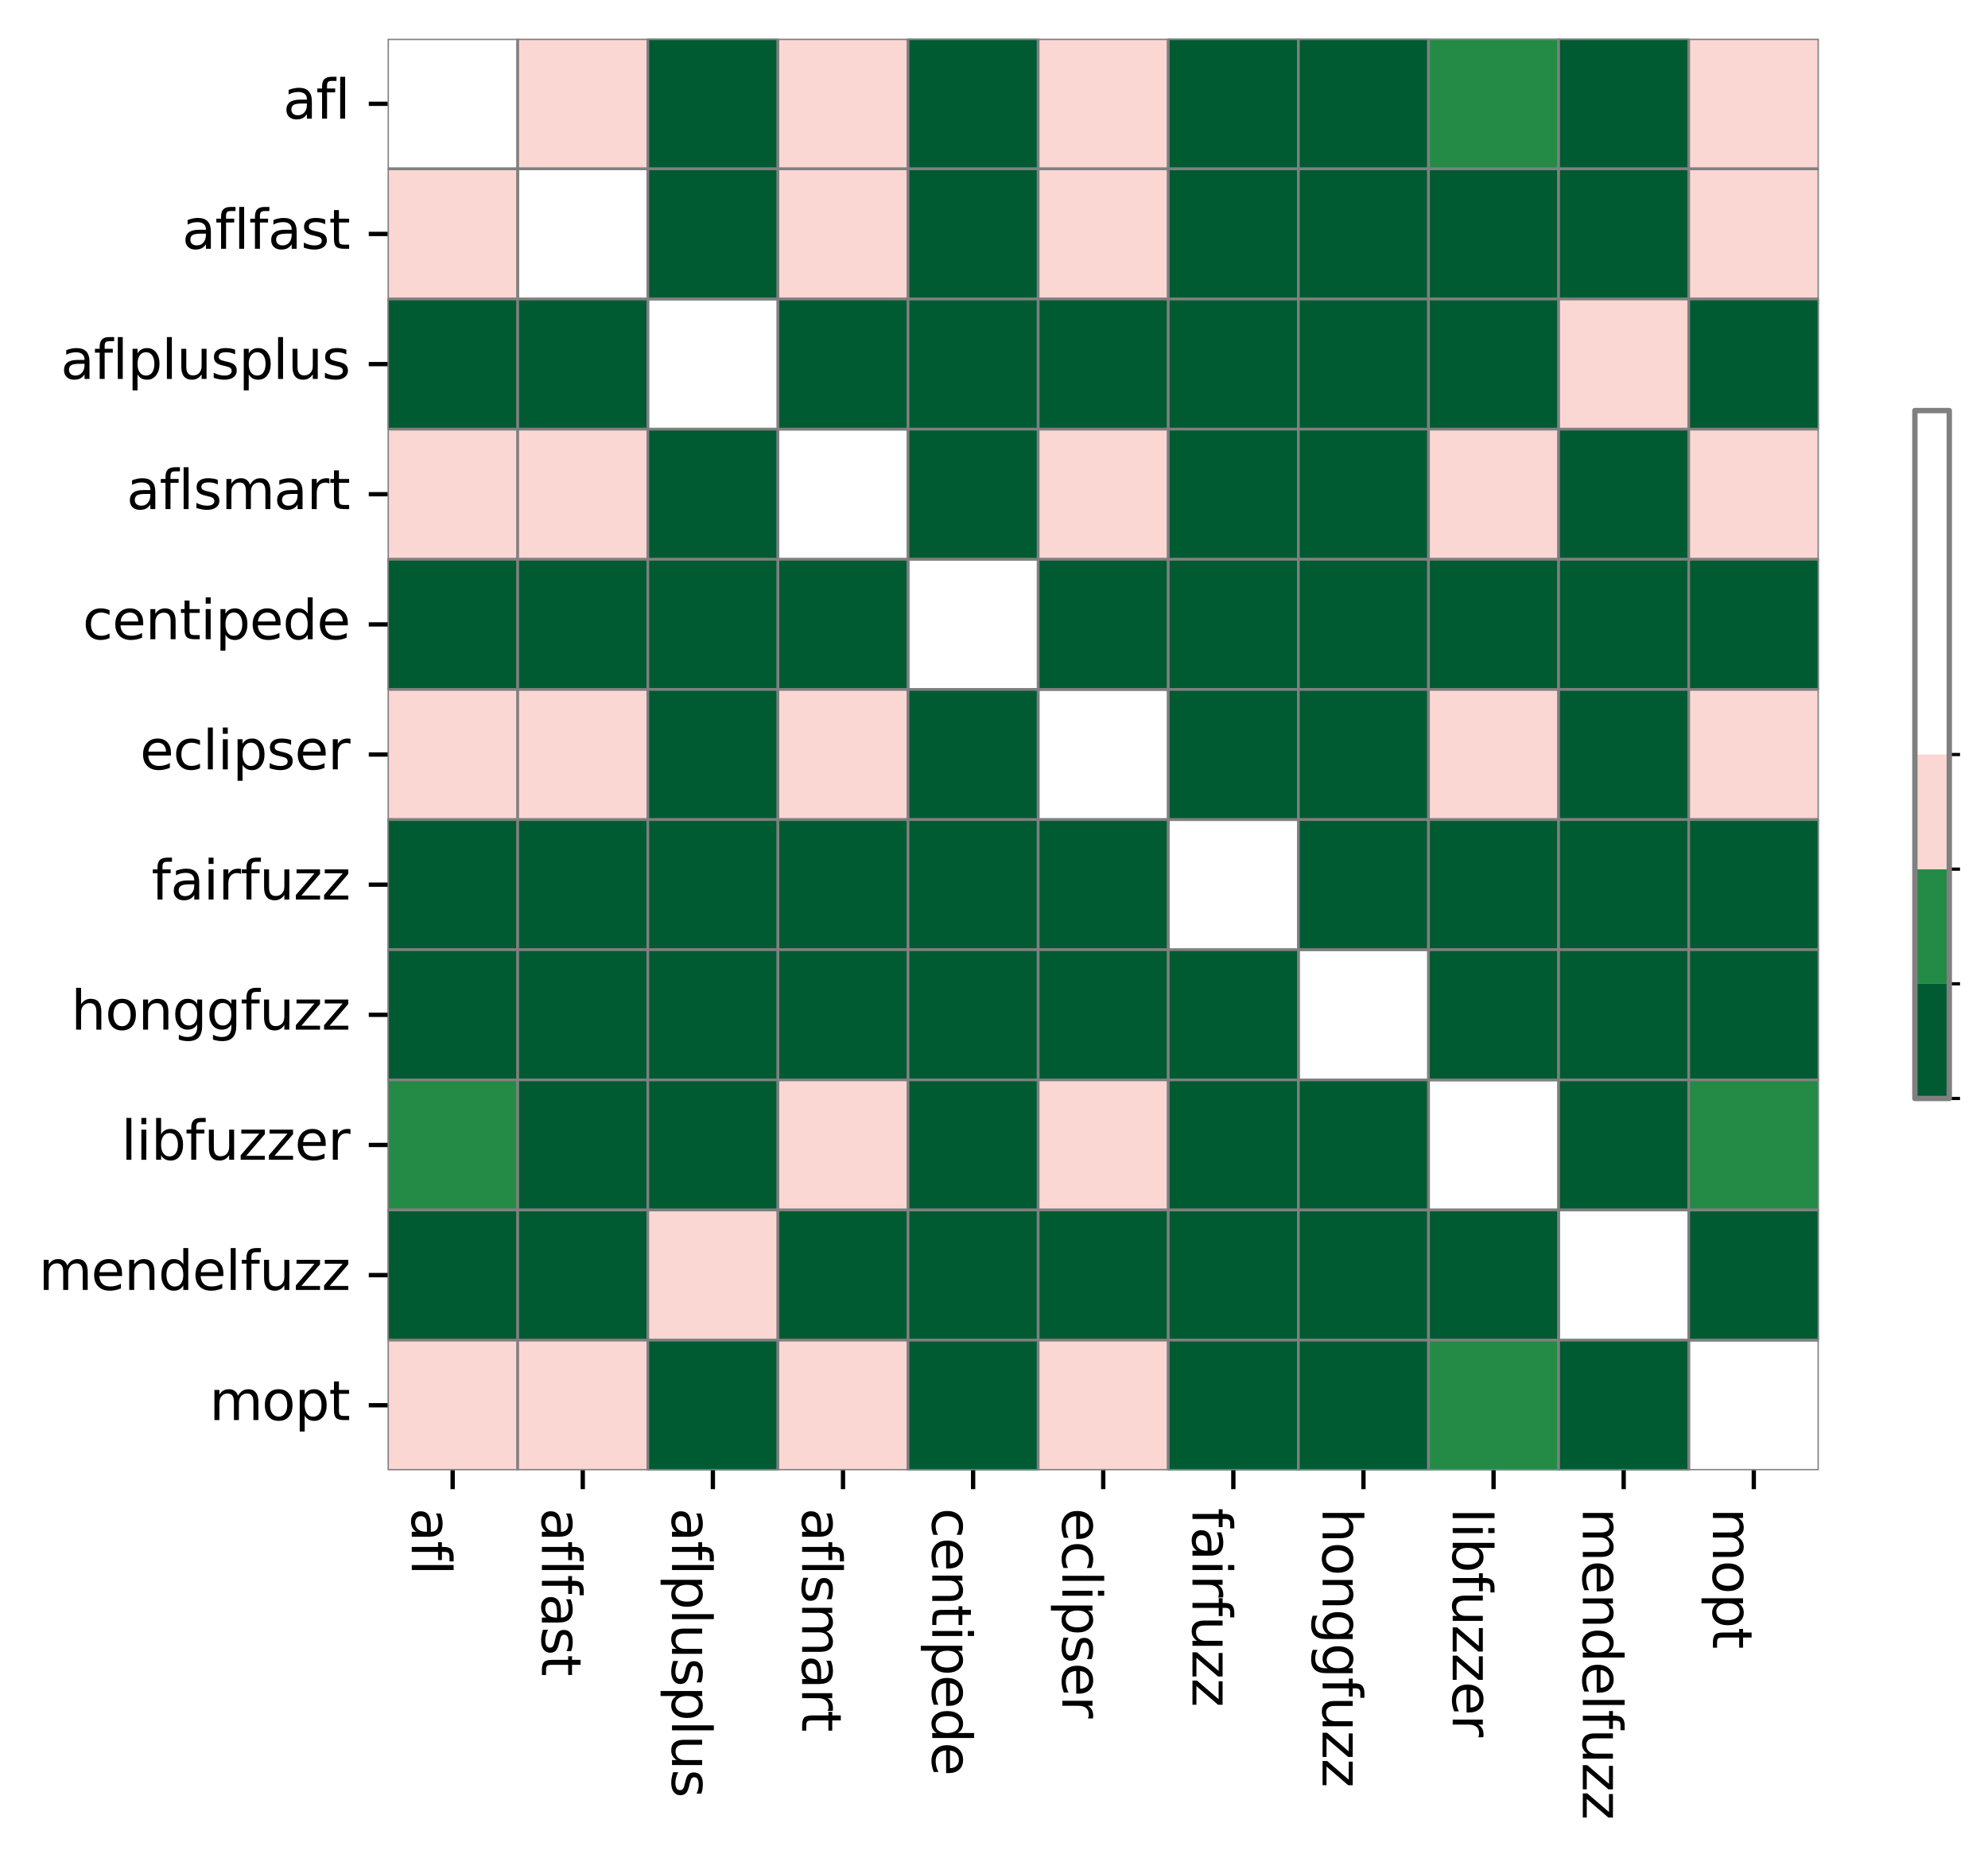 <?xml version="1.0" encoding="utf-8" standalone="no"?>
<!DOCTYPE svg PUBLIC "-//W3C//DTD SVG 1.1//EN"
  "http://www.w3.org/Graphics/SVG/1.1/DTD/svg11.dtd">
<svg xmlns:xlink="http://www.w3.org/1999/xlink" width="369.627pt" height="345.378pt" viewBox="0 0 369.627 345.378" xmlns="http://www.w3.org/2000/svg" version="1.1">
 <defs>
  <style type="text/css">*{stroke-linejoin: round; stroke-linecap: butt}</style>
 </defs>
 <g id="figure_1">
  <g id="patch_1">
   <path d="M 0 345.378 
L 369.627 345.378 
L 369.627 0 
L 0 0 
z
" style="fill: #ffffff"/>
  </g>
  <g id="axes_1">
   <g id="patch_2">
    <path d="M 72.066 273.312 
L 338.178 273.312 
L 338.178 7.2 
L 72.066 7.2 
z
" style="fill: #ffffff"/>
   </g>
   <g id="QuadMesh_1">
    <path d="M 72.066 7.2 
L 96.258 7.2 
L 96.258 31.392 
L 72.066 31.392 
L 72.066 7.2 
" clip-path="url(#pdebd6623f2)" style="fill: none; stroke: #808080; stroke-width: 0.5"/>
    <path d="M 96.258 7.2 
L 120.45 7.2 
L 120.45 31.392 
L 96.258 31.392 
L 96.258 7.2 
" clip-path="url(#pdebd6623f2)" style="fill: #fbd7d4; stroke: #808080; stroke-width: 0.5"/>
    <path d="M 120.45 7.2 
L 144.642 7.2 
L 144.642 31.392 
L 120.45 31.392 
L 120.45 7.2 
" clip-path="url(#pdebd6623f2)" style="fill: #005a32; stroke: #808080; stroke-width: 0.5"/>
    <path d="M 144.642 7.2 
L 168.834 7.2 
L 168.834 31.392 
L 144.642 31.392 
L 144.642 7.2 
" clip-path="url(#pdebd6623f2)" style="fill: #fbd7d4; stroke: #808080; stroke-width: 0.5"/>
    <path d="M 168.834 7.2 
L 193.026 7.2 
L 193.026 31.392 
L 168.834 31.392 
L 168.834 7.2 
" clip-path="url(#pdebd6623f2)" style="fill: #005a32; stroke: #808080; stroke-width: 0.5"/>
    <path d="M 193.026 7.2 
L 217.218 7.2 
L 217.218 31.392 
L 193.026 31.392 
L 193.026 7.2 
" clip-path="url(#pdebd6623f2)" style="fill: #fbd7d4; stroke: #808080; stroke-width: 0.5"/>
    <path d="M 217.218 7.2 
L 241.41 7.2 
L 241.41 31.392 
L 217.218 31.392 
L 217.218 7.2 
" clip-path="url(#pdebd6623f2)" style="fill: #005a32; stroke: #808080; stroke-width: 0.5"/>
    <path d="M 241.41 7.2 
L 265.602 7.2 
L 265.602 31.392 
L 241.41 31.392 
L 241.41 7.2 
" clip-path="url(#pdebd6623f2)" style="fill: #005a32; stroke: #808080; stroke-width: 0.5"/>
    <path d="M 265.602 7.2 
L 289.794 7.2 
L 289.794 31.392 
L 265.602 31.392 
L 265.602 7.2 
" clip-path="url(#pdebd6623f2)" style="fill: #238b45; stroke: #808080; stroke-width: 0.5"/>
    <path d="M 289.794 7.2 
L 313.986 7.2 
L 313.986 31.392 
L 289.794 31.392 
L 289.794 7.2 
" clip-path="url(#pdebd6623f2)" style="fill: #005a32; stroke: #808080; stroke-width: 0.5"/>
    <path d="M 313.986 7.2 
L 338.178 7.2 
L 338.178 31.392 
L 313.986 31.392 
L 313.986 7.2 
" clip-path="url(#pdebd6623f2)" style="fill: #fbd7d4; stroke: #808080; stroke-width: 0.5"/>
    <path d="M 72.066 31.392 
L 96.258 31.392 
L 96.258 55.584 
L 72.066 55.584 
L 72.066 31.392 
" clip-path="url(#pdebd6623f2)" style="fill: #fbd7d4; stroke: #808080; stroke-width: 0.5"/>
    <path d="M 96.258 31.392 
L 120.45 31.392 
L 120.45 55.584 
L 96.258 55.584 
L 96.258 31.392 
" clip-path="url(#pdebd6623f2)" style="fill: none; stroke: #808080; stroke-width: 0.5"/>
    <path d="M 120.45 31.392 
L 144.642 31.392 
L 144.642 55.584 
L 120.45 55.584 
L 120.45 31.392 
" clip-path="url(#pdebd6623f2)" style="fill: #005a32; stroke: #808080; stroke-width: 0.5"/>
    <path d="M 144.642 31.392 
L 168.834 31.392 
L 168.834 55.584 
L 144.642 55.584 
L 144.642 31.392 
" clip-path="url(#pdebd6623f2)" style="fill: #fbd7d4; stroke: #808080; stroke-width: 0.5"/>
    <path d="M 168.834 31.392 
L 193.026 31.392 
L 193.026 55.584 
L 168.834 55.584 
L 168.834 31.392 
" clip-path="url(#pdebd6623f2)" style="fill: #005a32; stroke: #808080; stroke-width: 0.5"/>
    <path d="M 193.026 31.392 
L 217.218 31.392 
L 217.218 55.584 
L 193.026 55.584 
L 193.026 31.392 
" clip-path="url(#pdebd6623f2)" style="fill: #fbd7d4; stroke: #808080; stroke-width: 0.5"/>
    <path d="M 217.218 31.392 
L 241.41 31.392 
L 241.41 55.584 
L 217.218 55.584 
L 217.218 31.392 
" clip-path="url(#pdebd6623f2)" style="fill: #005a32; stroke: #808080; stroke-width: 0.5"/>
    <path d="M 241.41 31.392 
L 265.602 31.392 
L 265.602 55.584 
L 241.41 55.584 
L 241.41 31.392 
" clip-path="url(#pdebd6623f2)" style="fill: #005a32; stroke: #808080; stroke-width: 0.5"/>
    <path d="M 265.602 31.392 
L 289.794 31.392 
L 289.794 55.584 
L 265.602 55.584 
L 265.602 31.392 
" clip-path="url(#pdebd6623f2)" style="fill: #005a32; stroke: #808080; stroke-width: 0.5"/>
    <path d="M 289.794 31.392 
L 313.986 31.392 
L 313.986 55.584 
L 289.794 55.584 
L 289.794 31.392 
" clip-path="url(#pdebd6623f2)" style="fill: #005a32; stroke: #808080; stroke-width: 0.5"/>
    <path d="M 313.986 31.392 
L 338.178 31.392 
L 338.178 55.584 
L 313.986 55.584 
L 313.986 31.392 
" clip-path="url(#pdebd6623f2)" style="fill: #fbd7d4; stroke: #808080; stroke-width: 0.5"/>
    <path d="M 72.066 55.584 
L 96.258 55.584 
L 96.258 79.776 
L 72.066 79.776 
L 72.066 55.584 
" clip-path="url(#pdebd6623f2)" style="fill: #005a32; stroke: #808080; stroke-width: 0.5"/>
    <path d="M 96.258 55.584 
L 120.45 55.584 
L 120.45 79.776 
L 96.258 79.776 
L 96.258 55.584 
" clip-path="url(#pdebd6623f2)" style="fill: #005a32; stroke: #808080; stroke-width: 0.5"/>
    <path d="M 120.45 55.584 
L 144.642 55.584 
L 144.642 79.776 
L 120.45 79.776 
L 120.45 55.584 
" clip-path="url(#pdebd6623f2)" style="fill: none; stroke: #808080; stroke-width: 0.5"/>
    <path d="M 144.642 55.584 
L 168.834 55.584 
L 168.834 79.776 
L 144.642 79.776 
L 144.642 55.584 
" clip-path="url(#pdebd6623f2)" style="fill: #005a32; stroke: #808080; stroke-width: 0.5"/>
    <path d="M 168.834 55.584 
L 193.026 55.584 
L 193.026 79.776 
L 168.834 79.776 
L 168.834 55.584 
" clip-path="url(#pdebd6623f2)" style="fill: #005a32; stroke: #808080; stroke-width: 0.5"/>
    <path d="M 193.026 55.584 
L 217.218 55.584 
L 217.218 79.776 
L 193.026 79.776 
L 193.026 55.584 
" clip-path="url(#pdebd6623f2)" style="fill: #005a32; stroke: #808080; stroke-width: 0.5"/>
    <path d="M 217.218 55.584 
L 241.41 55.584 
L 241.41 79.776 
L 217.218 79.776 
L 217.218 55.584 
" clip-path="url(#pdebd6623f2)" style="fill: #005a32; stroke: #808080; stroke-width: 0.5"/>
    <path d="M 241.41 55.584 
L 265.602 55.584 
L 265.602 79.776 
L 241.41 79.776 
L 241.41 55.584 
" clip-path="url(#pdebd6623f2)" style="fill: #005a32; stroke: #808080; stroke-width: 0.5"/>
    <path d="M 265.602 55.584 
L 289.794 55.584 
L 289.794 79.776 
L 265.602 79.776 
L 265.602 55.584 
" clip-path="url(#pdebd6623f2)" style="fill: #005a32; stroke: #808080; stroke-width: 0.5"/>
    <path d="M 289.794 55.584 
L 313.986 55.584 
L 313.986 79.776 
L 289.794 79.776 
L 289.794 55.584 
" clip-path="url(#pdebd6623f2)" style="fill: #fbd7d4; stroke: #808080; stroke-width: 0.5"/>
    <path d="M 313.986 55.584 
L 338.178 55.584 
L 338.178 79.776 
L 313.986 79.776 
L 313.986 55.584 
" clip-path="url(#pdebd6623f2)" style="fill: #005a32; stroke: #808080; stroke-width: 0.5"/>
    <path d="M 72.066 79.776 
L 96.258 79.776 
L 96.258 103.968 
L 72.066 103.968 
L 72.066 79.776 
" clip-path="url(#pdebd6623f2)" style="fill: #fbd7d4; stroke: #808080; stroke-width: 0.5"/>
    <path d="M 96.258 79.776 
L 120.45 79.776 
L 120.45 103.968 
L 96.258 103.968 
L 96.258 79.776 
" clip-path="url(#pdebd6623f2)" style="fill: #fbd7d4; stroke: #808080; stroke-width: 0.5"/>
    <path d="M 120.45 79.776 
L 144.642 79.776 
L 144.642 103.968 
L 120.45 103.968 
L 120.45 79.776 
" clip-path="url(#pdebd6623f2)" style="fill: #005a32; stroke: #808080; stroke-width: 0.5"/>
    <path d="M 144.642 79.776 
L 168.834 79.776 
L 168.834 103.968 
L 144.642 103.968 
L 144.642 79.776 
" clip-path="url(#pdebd6623f2)" style="fill: none; stroke: #808080; stroke-width: 0.5"/>
    <path d="M 168.834 79.776 
L 193.026 79.776 
L 193.026 103.968 
L 168.834 103.968 
L 168.834 79.776 
" clip-path="url(#pdebd6623f2)" style="fill: #005a32; stroke: #808080; stroke-width: 0.5"/>
    <path d="M 193.026 79.776 
L 217.218 79.776 
L 217.218 103.968 
L 193.026 103.968 
L 193.026 79.776 
" clip-path="url(#pdebd6623f2)" style="fill: #fbd7d4; stroke: #808080; stroke-width: 0.5"/>
    <path d="M 217.218 79.776 
L 241.41 79.776 
L 241.41 103.968 
L 217.218 103.968 
L 217.218 79.776 
" clip-path="url(#pdebd6623f2)" style="fill: #005a32; stroke: #808080; stroke-width: 0.5"/>
    <path d="M 241.41 79.776 
L 265.602 79.776 
L 265.602 103.968 
L 241.41 103.968 
L 241.41 79.776 
" clip-path="url(#pdebd6623f2)" style="fill: #005a32; stroke: #808080; stroke-width: 0.5"/>
    <path d="M 265.602 79.776 
L 289.794 79.776 
L 289.794 103.968 
L 265.602 103.968 
L 265.602 79.776 
" clip-path="url(#pdebd6623f2)" style="fill: #fbd7d4; stroke: #808080; stroke-width: 0.5"/>
    <path d="M 289.794 79.776 
L 313.986 79.776 
L 313.986 103.968 
L 289.794 103.968 
L 289.794 79.776 
" clip-path="url(#pdebd6623f2)" style="fill: #005a32; stroke: #808080; stroke-width: 0.5"/>
    <path d="M 313.986 79.776 
L 338.178 79.776 
L 338.178 103.968 
L 313.986 103.968 
L 313.986 79.776 
" clip-path="url(#pdebd6623f2)" style="fill: #fbd7d4; stroke: #808080; stroke-width: 0.5"/>
    <path d="M 72.066 103.968 
L 96.258 103.968 
L 96.258 128.16 
L 72.066 128.16 
L 72.066 103.968 
" clip-path="url(#pdebd6623f2)" style="fill: #005a32; stroke: #808080; stroke-width: 0.5"/>
    <path d="M 96.258 103.968 
L 120.45 103.968 
L 120.45 128.16 
L 96.258 128.16 
L 96.258 103.968 
" clip-path="url(#pdebd6623f2)" style="fill: #005a32; stroke: #808080; stroke-width: 0.5"/>
    <path d="M 120.45 103.968 
L 144.642 103.968 
L 144.642 128.16 
L 120.45 128.16 
L 120.45 103.968 
" clip-path="url(#pdebd6623f2)" style="fill: #005a32; stroke: #808080; stroke-width: 0.5"/>
    <path d="M 144.642 103.968 
L 168.834 103.968 
L 168.834 128.16 
L 144.642 128.16 
L 144.642 103.968 
" clip-path="url(#pdebd6623f2)" style="fill: #005a32; stroke: #808080; stroke-width: 0.5"/>
    <path d="M 168.834 103.968 
L 193.026 103.968 
L 193.026 128.16 
L 168.834 128.16 
L 168.834 103.968 
" clip-path="url(#pdebd6623f2)" style="fill: none; stroke: #808080; stroke-width: 0.5"/>
    <path d="M 193.026 103.968 
L 217.218 103.968 
L 217.218 128.16 
L 193.026 128.16 
L 193.026 103.968 
" clip-path="url(#pdebd6623f2)" style="fill: #005a32; stroke: #808080; stroke-width: 0.5"/>
    <path d="M 217.218 103.968 
L 241.41 103.968 
L 241.41 128.16 
L 217.218 128.16 
L 217.218 103.968 
" clip-path="url(#pdebd6623f2)" style="fill: #005a32; stroke: #808080; stroke-width: 0.5"/>
    <path d="M 241.41 103.968 
L 265.602 103.968 
L 265.602 128.16 
L 241.41 128.16 
L 241.41 103.968 
" clip-path="url(#pdebd6623f2)" style="fill: #005a32; stroke: #808080; stroke-width: 0.5"/>
    <path d="M 265.602 103.968 
L 289.794 103.968 
L 289.794 128.16 
L 265.602 128.16 
L 265.602 103.968 
" clip-path="url(#pdebd6623f2)" style="fill: #005a32; stroke: #808080; stroke-width: 0.5"/>
    <path d="M 289.794 103.968 
L 313.986 103.968 
L 313.986 128.16 
L 289.794 128.16 
L 289.794 103.968 
" clip-path="url(#pdebd6623f2)" style="fill: #005a32; stroke: #808080; stroke-width: 0.5"/>
    <path d="M 313.986 103.968 
L 338.178 103.968 
L 338.178 128.16 
L 313.986 128.16 
L 313.986 103.968 
" clip-path="url(#pdebd6623f2)" style="fill: #005a32; stroke: #808080; stroke-width: 0.5"/>
    <path d="M 72.066 128.16 
L 96.258 128.16 
L 96.258 152.352 
L 72.066 152.352 
L 72.066 128.16 
" clip-path="url(#pdebd6623f2)" style="fill: #fbd7d4; stroke: #808080; stroke-width: 0.5"/>
    <path d="M 96.258 128.16 
L 120.45 128.16 
L 120.45 152.352 
L 96.258 152.352 
L 96.258 128.16 
" clip-path="url(#pdebd6623f2)" style="fill: #fbd7d4; stroke: #808080; stroke-width: 0.5"/>
    <path d="M 120.45 128.16 
L 144.642 128.16 
L 144.642 152.352 
L 120.45 152.352 
L 120.45 128.16 
" clip-path="url(#pdebd6623f2)" style="fill: #005a32; stroke: #808080; stroke-width: 0.5"/>
    <path d="M 144.642 128.16 
L 168.834 128.16 
L 168.834 152.352 
L 144.642 152.352 
L 144.642 128.16 
" clip-path="url(#pdebd6623f2)" style="fill: #fbd7d4; stroke: #808080; stroke-width: 0.5"/>
    <path d="M 168.834 128.16 
L 193.026 128.16 
L 193.026 152.352 
L 168.834 152.352 
L 168.834 128.16 
" clip-path="url(#pdebd6623f2)" style="fill: #005a32; stroke: #808080; stroke-width: 0.5"/>
    <path d="M 193.026 128.16 
L 217.218 128.16 
L 217.218 152.352 
L 193.026 152.352 
L 193.026 128.16 
" clip-path="url(#pdebd6623f2)" style="fill: none; stroke: #808080; stroke-width: 0.5"/>
    <path d="M 217.218 128.16 
L 241.41 128.16 
L 241.41 152.352 
L 217.218 152.352 
L 217.218 128.16 
" clip-path="url(#pdebd6623f2)" style="fill: #005a32; stroke: #808080; stroke-width: 0.5"/>
    <path d="M 241.41 128.16 
L 265.602 128.16 
L 265.602 152.352 
L 241.41 152.352 
L 241.41 128.16 
" clip-path="url(#pdebd6623f2)" style="fill: #005a32; stroke: #808080; stroke-width: 0.5"/>
    <path d="M 265.602 128.16 
L 289.794 128.16 
L 289.794 152.352 
L 265.602 152.352 
L 265.602 128.16 
" clip-path="url(#pdebd6623f2)" style="fill: #fbd7d4; stroke: #808080; stroke-width: 0.5"/>
    <path d="M 289.794 128.16 
L 313.986 128.16 
L 313.986 152.352 
L 289.794 152.352 
L 289.794 128.16 
" clip-path="url(#pdebd6623f2)" style="fill: #005a32; stroke: #808080; stroke-width: 0.5"/>
    <path d="M 313.986 128.16 
L 338.178 128.16 
L 338.178 152.352 
L 313.986 152.352 
L 313.986 128.16 
" clip-path="url(#pdebd6623f2)" style="fill: #fbd7d4; stroke: #808080; stroke-width: 0.5"/>
    <path d="M 72.066 152.352 
L 96.258 152.352 
L 96.258 176.544 
L 72.066 176.544 
L 72.066 152.352 
" clip-path="url(#pdebd6623f2)" style="fill: #005a32; stroke: #808080; stroke-width: 0.5"/>
    <path d="M 96.258 152.352 
L 120.45 152.352 
L 120.45 176.544 
L 96.258 176.544 
L 96.258 152.352 
" clip-path="url(#pdebd6623f2)" style="fill: #005a32; stroke: #808080; stroke-width: 0.5"/>
    <path d="M 120.45 152.352 
L 144.642 152.352 
L 144.642 176.544 
L 120.45 176.544 
L 120.45 152.352 
" clip-path="url(#pdebd6623f2)" style="fill: #005a32; stroke: #808080; stroke-width: 0.5"/>
    <path d="M 144.642 152.352 
L 168.834 152.352 
L 168.834 176.544 
L 144.642 176.544 
L 144.642 152.352 
" clip-path="url(#pdebd6623f2)" style="fill: #005a32; stroke: #808080; stroke-width: 0.5"/>
    <path d="M 168.834 152.352 
L 193.026 152.352 
L 193.026 176.544 
L 168.834 176.544 
L 168.834 152.352 
" clip-path="url(#pdebd6623f2)" style="fill: #005a32; stroke: #808080; stroke-width: 0.5"/>
    <path d="M 193.026 152.352 
L 217.218 152.352 
L 217.218 176.544 
L 193.026 176.544 
L 193.026 152.352 
" clip-path="url(#pdebd6623f2)" style="fill: #005a32; stroke: #808080; stroke-width: 0.5"/>
    <path d="M 217.218 152.352 
L 241.41 152.352 
L 241.41 176.544 
L 217.218 176.544 
L 217.218 152.352 
" clip-path="url(#pdebd6623f2)" style="fill: none; stroke: #808080; stroke-width: 0.5"/>
    <path d="M 241.41 152.352 
L 265.602 152.352 
L 265.602 176.544 
L 241.41 176.544 
L 241.41 152.352 
" clip-path="url(#pdebd6623f2)" style="fill: #005a32; stroke: #808080; stroke-width: 0.5"/>
    <path d="M 265.602 152.352 
L 289.794 152.352 
L 289.794 176.544 
L 265.602 176.544 
L 265.602 152.352 
" clip-path="url(#pdebd6623f2)" style="fill: #005a32; stroke: #808080; stroke-width: 0.5"/>
    <path d="M 289.794 152.352 
L 313.986 152.352 
L 313.986 176.544 
L 289.794 176.544 
L 289.794 152.352 
" clip-path="url(#pdebd6623f2)" style="fill: #005a32; stroke: #808080; stroke-width: 0.5"/>
    <path d="M 313.986 152.352 
L 338.178 152.352 
L 338.178 176.544 
L 313.986 176.544 
L 313.986 152.352 
" clip-path="url(#pdebd6623f2)" style="fill: #005a32; stroke: #808080; stroke-width: 0.5"/>
    <path d="M 72.066 176.544 
L 96.258 176.544 
L 96.258 200.736 
L 72.066 200.736 
L 72.066 176.544 
" clip-path="url(#pdebd6623f2)" style="fill: #005a32; stroke: #808080; stroke-width: 0.5"/>
    <path d="M 96.258 176.544 
L 120.45 176.544 
L 120.45 200.736 
L 96.258 200.736 
L 96.258 176.544 
" clip-path="url(#pdebd6623f2)" style="fill: #005a32; stroke: #808080; stroke-width: 0.5"/>
    <path d="M 120.45 176.544 
L 144.642 176.544 
L 144.642 200.736 
L 120.45 200.736 
L 120.45 176.544 
" clip-path="url(#pdebd6623f2)" style="fill: #005a32; stroke: #808080; stroke-width: 0.5"/>
    <path d="M 144.642 176.544 
L 168.834 176.544 
L 168.834 200.736 
L 144.642 200.736 
L 144.642 176.544 
" clip-path="url(#pdebd6623f2)" style="fill: #005a32; stroke: #808080; stroke-width: 0.5"/>
    <path d="M 168.834 176.544 
L 193.026 176.544 
L 193.026 200.736 
L 168.834 200.736 
L 168.834 176.544 
" clip-path="url(#pdebd6623f2)" style="fill: #005a32; stroke: #808080; stroke-width: 0.5"/>
    <path d="M 193.026 176.544 
L 217.218 176.544 
L 217.218 200.736 
L 193.026 200.736 
L 193.026 176.544 
" clip-path="url(#pdebd6623f2)" style="fill: #005a32; stroke: #808080; stroke-width: 0.5"/>
    <path d="M 217.218 176.544 
L 241.41 176.544 
L 241.41 200.736 
L 217.218 200.736 
L 217.218 176.544 
" clip-path="url(#pdebd6623f2)" style="fill: #005a32; stroke: #808080; stroke-width: 0.5"/>
    <path d="M 241.41 176.544 
L 265.602 176.544 
L 265.602 200.736 
L 241.41 200.736 
L 241.41 176.544 
" clip-path="url(#pdebd6623f2)" style="fill: none; stroke: #808080; stroke-width: 0.5"/>
    <path d="M 265.602 176.544 
L 289.794 176.544 
L 289.794 200.736 
L 265.602 200.736 
L 265.602 176.544 
" clip-path="url(#pdebd6623f2)" style="fill: #005a32; stroke: #808080; stroke-width: 0.5"/>
    <path d="M 289.794 176.544 
L 313.986 176.544 
L 313.986 200.736 
L 289.794 200.736 
L 289.794 176.544 
" clip-path="url(#pdebd6623f2)" style="fill: #005a32; stroke: #808080; stroke-width: 0.5"/>
    <path d="M 313.986 176.544 
L 338.178 176.544 
L 338.178 200.736 
L 313.986 200.736 
L 313.986 176.544 
" clip-path="url(#pdebd6623f2)" style="fill: #005a32; stroke: #808080; stroke-width: 0.5"/>
    <path d="M 72.066 200.736 
L 96.258 200.736 
L 96.258 224.928 
L 72.066 224.928 
L 72.066 200.736 
" clip-path="url(#pdebd6623f2)" style="fill: #238b45; stroke: #808080; stroke-width: 0.5"/>
    <path d="M 96.258 200.736 
L 120.45 200.736 
L 120.45 224.928 
L 96.258 224.928 
L 96.258 200.736 
" clip-path="url(#pdebd6623f2)" style="fill: #005a32; stroke: #808080; stroke-width: 0.5"/>
    <path d="M 120.45 200.736 
L 144.642 200.736 
L 144.642 224.928 
L 120.45 224.928 
L 120.45 200.736 
" clip-path="url(#pdebd6623f2)" style="fill: #005a32; stroke: #808080; stroke-width: 0.5"/>
    <path d="M 144.642 200.736 
L 168.834 200.736 
L 168.834 224.928 
L 144.642 224.928 
L 144.642 200.736 
" clip-path="url(#pdebd6623f2)" style="fill: #fbd7d4; stroke: #808080; stroke-width: 0.5"/>
    <path d="M 168.834 200.736 
L 193.026 200.736 
L 193.026 224.928 
L 168.834 224.928 
L 168.834 200.736 
" clip-path="url(#pdebd6623f2)" style="fill: #005a32; stroke: #808080; stroke-width: 0.5"/>
    <path d="M 193.026 200.736 
L 217.218 200.736 
L 217.218 224.928 
L 193.026 224.928 
L 193.026 200.736 
" clip-path="url(#pdebd6623f2)" style="fill: #fbd7d4; stroke: #808080; stroke-width: 0.5"/>
    <path d="M 217.218 200.736 
L 241.41 200.736 
L 241.41 224.928 
L 217.218 224.928 
L 217.218 200.736 
" clip-path="url(#pdebd6623f2)" style="fill: #005a32; stroke: #808080; stroke-width: 0.5"/>
    <path d="M 241.41 200.736 
L 265.602 200.736 
L 265.602 224.928 
L 241.41 224.928 
L 241.41 200.736 
" clip-path="url(#pdebd6623f2)" style="fill: #005a32; stroke: #808080; stroke-width: 0.5"/>
    <path d="M 265.602 200.736 
L 289.794 200.736 
L 289.794 224.928 
L 265.602 224.928 
L 265.602 200.736 
" clip-path="url(#pdebd6623f2)" style="fill: none; stroke: #808080; stroke-width: 0.5"/>
    <path d="M 289.794 200.736 
L 313.986 200.736 
L 313.986 224.928 
L 289.794 224.928 
L 289.794 200.736 
" clip-path="url(#pdebd6623f2)" style="fill: #005a32; stroke: #808080; stroke-width: 0.5"/>
    <path d="M 313.986 200.736 
L 338.178 200.736 
L 338.178 224.928 
L 313.986 224.928 
L 313.986 200.736 
" clip-path="url(#pdebd6623f2)" style="fill: #238b45; stroke: #808080; stroke-width: 0.5"/>
    <path d="M 72.066 224.928 
L 96.258 224.928 
L 96.258 249.12 
L 72.066 249.12 
L 72.066 224.928 
" clip-path="url(#pdebd6623f2)" style="fill: #005a32; stroke: #808080; stroke-width: 0.5"/>
    <path d="M 96.258 224.928 
L 120.45 224.928 
L 120.45 249.12 
L 96.258 249.12 
L 96.258 224.928 
" clip-path="url(#pdebd6623f2)" style="fill: #005a32; stroke: #808080; stroke-width: 0.5"/>
    <path d="M 120.45 224.928 
L 144.642 224.928 
L 144.642 249.12 
L 120.45 249.12 
L 120.45 224.928 
" clip-path="url(#pdebd6623f2)" style="fill: #fbd7d4; stroke: #808080; stroke-width: 0.5"/>
    <path d="M 144.642 224.928 
L 168.834 224.928 
L 168.834 249.12 
L 144.642 249.12 
L 144.642 224.928 
" clip-path="url(#pdebd6623f2)" style="fill: #005a32; stroke: #808080; stroke-width: 0.5"/>
    <path d="M 168.834 224.928 
L 193.026 224.928 
L 193.026 249.12 
L 168.834 249.12 
L 168.834 224.928 
" clip-path="url(#pdebd6623f2)" style="fill: #005a32; stroke: #808080; stroke-width: 0.5"/>
    <path d="M 193.026 224.928 
L 217.218 224.928 
L 217.218 249.12 
L 193.026 249.12 
L 193.026 224.928 
" clip-path="url(#pdebd6623f2)" style="fill: #005a32; stroke: #808080; stroke-width: 0.5"/>
    <path d="M 217.218 224.928 
L 241.41 224.928 
L 241.41 249.12 
L 217.218 249.12 
L 217.218 224.928 
" clip-path="url(#pdebd6623f2)" style="fill: #005a32; stroke: #808080; stroke-width: 0.5"/>
    <path d="M 241.41 224.928 
L 265.602 224.928 
L 265.602 249.12 
L 241.41 249.12 
L 241.41 224.928 
" clip-path="url(#pdebd6623f2)" style="fill: #005a32; stroke: #808080; stroke-width: 0.5"/>
    <path d="M 265.602 224.928 
L 289.794 224.928 
L 289.794 249.12 
L 265.602 249.12 
L 265.602 224.928 
" clip-path="url(#pdebd6623f2)" style="fill: #005a32; stroke: #808080; stroke-width: 0.5"/>
    <path d="M 289.794 224.928 
L 313.986 224.928 
L 313.986 249.12 
L 289.794 249.12 
L 289.794 224.928 
" clip-path="url(#pdebd6623f2)" style="fill: none; stroke: #808080; stroke-width: 0.5"/>
    <path d="M 313.986 224.928 
L 338.178 224.928 
L 338.178 249.12 
L 313.986 249.12 
L 313.986 224.928 
" clip-path="url(#pdebd6623f2)" style="fill: #005a32; stroke: #808080; stroke-width: 0.5"/>
    <path d="M 72.066 249.12 
L 96.258 249.12 
L 96.258 273.312 
L 72.066 273.312 
L 72.066 249.12 
" clip-path="url(#pdebd6623f2)" style="fill: #fbd7d4; stroke: #808080; stroke-width: 0.5"/>
    <path d="M 96.258 249.12 
L 120.45 249.12 
L 120.45 273.312 
L 96.258 273.312 
L 96.258 249.12 
" clip-path="url(#pdebd6623f2)" style="fill: #fbd7d4; stroke: #808080; stroke-width: 0.5"/>
    <path d="M 120.45 249.12 
L 144.642 249.12 
L 144.642 273.312 
L 120.45 273.312 
L 120.45 249.12 
" clip-path="url(#pdebd6623f2)" style="fill: #005a32; stroke: #808080; stroke-width: 0.5"/>
    <path d="M 144.642 249.12 
L 168.834 249.12 
L 168.834 273.312 
L 144.642 273.312 
L 144.642 249.12 
" clip-path="url(#pdebd6623f2)" style="fill: #fbd7d4; stroke: #808080; stroke-width: 0.5"/>
    <path d="M 168.834 249.12 
L 193.026 249.12 
L 193.026 273.312 
L 168.834 273.312 
L 168.834 249.12 
" clip-path="url(#pdebd6623f2)" style="fill: #005a32; stroke: #808080; stroke-width: 0.5"/>
    <path d="M 193.026 249.12 
L 217.218 249.12 
L 217.218 273.312 
L 193.026 273.312 
L 193.026 249.12 
" clip-path="url(#pdebd6623f2)" style="fill: #fbd7d4; stroke: #808080; stroke-width: 0.5"/>
    <path d="M 217.218 249.12 
L 241.41 249.12 
L 241.41 273.312 
L 217.218 273.312 
L 217.218 249.12 
" clip-path="url(#pdebd6623f2)" style="fill: #005a32; stroke: #808080; stroke-width: 0.5"/>
    <path d="M 241.41 249.12 
L 265.602 249.12 
L 265.602 273.312 
L 241.41 273.312 
L 241.41 249.12 
" clip-path="url(#pdebd6623f2)" style="fill: #005a32; stroke: #808080; stroke-width: 0.5"/>
    <path d="M 265.602 249.12 
L 289.794 249.12 
L 289.794 273.312 
L 265.602 273.312 
L 265.602 249.12 
" clip-path="url(#pdebd6623f2)" style="fill: #238b45; stroke: #808080; stroke-width: 0.5"/>
    <path d="M 289.794 249.12 
L 313.986 249.12 
L 313.986 273.312 
L 289.794 273.312 
L 289.794 249.12 
" clip-path="url(#pdebd6623f2)" style="fill: #005a32; stroke: #808080; stroke-width: 0.5"/>
    <path d="M 313.986 249.12 
L 338.178 249.12 
L 338.178 273.312 
L 313.986 273.312 
L 313.986 249.12 
" clip-path="url(#pdebd6623f2)" style="fill: none; stroke: #808080; stroke-width: 0.5"/>
   </g>
   <g id="matplotlib.axis_1">
    <g id="xtick_1">
     <g id="line2d_1">
      <defs>
       <path id="mb821064878" d="M 0 0 
L 0 3.5 
" style="stroke: #000000; stroke-width: 0.8"/>
      </defs>
      <g>
       <use xlink:href="#mb821064878" x="84.162" y="273.312" style="stroke: #000000; stroke-width: 0.8"/>
      </g>
     </g>
     <g id="text_1">
      <!-- afl -->
      <g transform="translate(76.563 280.312) rotate(-270) scale(0.1 -0.1)">
       <defs>
        <path id="DejaVuSans-61" d="M 2194 1759 
Q 1497 1759 1228 1600 
Q 959 1441 959 1056 
Q 959 750 1161 570 
Q 1363 391 1709 391 
Q 2188 391 2477 730 
Q 2766 1069 2766 1631 
L 2766 1759 
L 2194 1759 
z
M 3341 1997 
L 3341 0 
L 2766 0 
L 2766 531 
Q 2569 213 2275 61 
Q 1981 -91 1556 -91 
Q 1019 -91 701 211 
Q 384 513 384 1019 
Q 384 1609 779 1909 
Q 1175 2209 1959 2209 
L 2766 2209 
L 2766 2266 
Q 2766 2663 2505 2880 
Q 2244 3097 1772 3097 
Q 1472 3097 1187 3025 
Q 903 2953 641 2809 
L 641 3341 
Q 956 3463 1253 3523 
Q 1550 3584 1831 3584 
Q 2591 3584 2966 3190 
Q 3341 2797 3341 1997 
z
" transform="scale(0.016)"/>
        <path id="DejaVuSans-66" d="M 2375 4863 
L 2375 4384 
L 1825 4384 
Q 1516 4384 1395 4259 
Q 1275 4134 1275 3809 
L 1275 3500 
L 2222 3500 
L 2222 3053 
L 1275 3053 
L 1275 0 
L 697 0 
L 697 3053 
L 147 3053 
L 147 3500 
L 697 3500 
L 697 3744 
Q 697 4328 969 4595 
Q 1241 4863 1831 4863 
L 2375 4863 
z
" transform="scale(0.016)"/>
        <path id="DejaVuSans-6c" d="M 603 4863 
L 1178 4863 
L 1178 0 
L 603 0 
L 603 4863 
z
" transform="scale(0.016)"/>
       </defs>
       <use xlink:href="#DejaVuSans-61"/>
       <use xlink:href="#DejaVuSans-66" x="61.279"/>
       <use xlink:href="#DejaVuSans-6c" x="96.484"/>
      </g>
     </g>
    </g>
    <g id="xtick_2">
     <g id="line2d_2">
      <g>
       <use xlink:href="#mb821064878" x="108.354" y="273.312" style="stroke: #000000; stroke-width: 0.8"/>
      </g>
     </g>
     <g id="text_2">
      <!-- aflfast -->
      <g transform="translate(100.755 280.312) rotate(-270) scale(0.1 -0.1)">
       <defs>
        <path id="DejaVuSans-73" d="M 2834 3397 
L 2834 2853 
Q 2591 2978 2328 3040 
Q 2066 3103 1784 3103 
Q 1356 3103 1142 2972 
Q 928 2841 928 2578 
Q 928 2378 1081 2264 
Q 1234 2150 1697 2047 
L 1894 2003 
Q 2506 1872 2764 1633 
Q 3022 1394 3022 966 
Q 3022 478 2636 193 
Q 2250 -91 1575 -91 
Q 1294 -91 989 -36 
Q 684 19 347 128 
L 347 722 
Q 666 556 975 473 
Q 1284 391 1588 391 
Q 1994 391 2212 530 
Q 2431 669 2431 922 
Q 2431 1156 2273 1281 
Q 2116 1406 1581 1522 
L 1381 1569 
Q 847 1681 609 1914 
Q 372 2147 372 2553 
Q 372 3047 722 3315 
Q 1072 3584 1716 3584 
Q 2034 3584 2315 3537 
Q 2597 3491 2834 3397 
z
" transform="scale(0.016)"/>
        <path id="DejaVuSans-74" d="M 1172 4494 
L 1172 3500 
L 2356 3500 
L 2356 3053 
L 1172 3053 
L 1172 1153 
Q 1172 725 1289 603 
Q 1406 481 1766 481 
L 2356 481 
L 2356 0 
L 1766 0 
Q 1100 0 847 248 
Q 594 497 594 1153 
L 594 3053 
L 172 3053 
L 172 3500 
L 594 3500 
L 594 4494 
L 1172 4494 
z
" transform="scale(0.016)"/>
       </defs>
       <use xlink:href="#DejaVuSans-61"/>
       <use xlink:href="#DejaVuSans-66" x="61.279"/>
       <use xlink:href="#DejaVuSans-6c" x="96.484"/>
       <use xlink:href="#DejaVuSans-66" x="124.268"/>
       <use xlink:href="#DejaVuSans-61" x="159.473"/>
       <use xlink:href="#DejaVuSans-73" x="220.752"/>
       <use xlink:href="#DejaVuSans-74" x="272.852"/>
      </g>
     </g>
    </g>
    <g id="xtick_3">
     <g id="line2d_3">
      <g>
       <use xlink:href="#mb821064878" x="132.546" y="273.312" style="stroke: #000000; stroke-width: 0.8"/>
      </g>
     </g>
     <g id="text_3">
      <!-- aflplusplus -->
      <g transform="translate(124.947 280.312) rotate(-270) scale(0.1 -0.1)">
       <defs>
        <path id="DejaVuSans-70" d="M 1159 525 
L 1159 -1331 
L 581 -1331 
L 581 3500 
L 1159 3500 
L 1159 2969 
Q 1341 3281 1617 3432 
Q 1894 3584 2278 3584 
Q 2916 3584 3314 3078 
Q 3713 2572 3713 1747 
Q 3713 922 3314 415 
Q 2916 -91 2278 -91 
Q 1894 -91 1617 61 
Q 1341 213 1159 525 
z
M 3116 1747 
Q 3116 2381 2855 2742 
Q 2594 3103 2138 3103 
Q 1681 3103 1420 2742 
Q 1159 2381 1159 1747 
Q 1159 1113 1420 752 
Q 1681 391 2138 391 
Q 2594 391 2855 752 
Q 3116 1113 3116 1747 
z
" transform="scale(0.016)"/>
        <path id="DejaVuSans-75" d="M 544 1381 
L 544 3500 
L 1119 3500 
L 1119 1403 
Q 1119 906 1312 657 
Q 1506 409 1894 409 
Q 2359 409 2629 706 
Q 2900 1003 2900 1516 
L 2900 3500 
L 3475 3500 
L 3475 0 
L 2900 0 
L 2900 538 
Q 2691 219 2414 64 
Q 2138 -91 1772 -91 
Q 1169 -91 856 284 
Q 544 659 544 1381 
z
M 1991 3584 
L 1991 3584 
z
" transform="scale(0.016)"/>
       </defs>
       <use xlink:href="#DejaVuSans-61"/>
       <use xlink:href="#DejaVuSans-66" x="61.279"/>
       <use xlink:href="#DejaVuSans-6c" x="96.484"/>
       <use xlink:href="#DejaVuSans-70" x="124.268"/>
       <use xlink:href="#DejaVuSans-6c" x="187.744"/>
       <use xlink:href="#DejaVuSans-75" x="215.527"/>
       <use xlink:href="#DejaVuSans-73" x="278.906"/>
       <use xlink:href="#DejaVuSans-70" x="331.006"/>
       <use xlink:href="#DejaVuSans-6c" x="394.482"/>
       <use xlink:href="#DejaVuSans-75" x="422.266"/>
       <use xlink:href="#DejaVuSans-73" x="485.645"/>
      </g>
     </g>
    </g>
    <g id="xtick_4">
     <g id="line2d_4">
      <g>
       <use xlink:href="#mb821064878" x="156.738" y="273.312" style="stroke: #000000; stroke-width: 0.8"/>
      </g>
     </g>
     <g id="text_4">
      <!-- aflsmart -->
      <g transform="translate(149.139 280.312) rotate(-270) scale(0.1 -0.1)">
       <defs>
        <path id="DejaVuSans-6d" d="M 3328 2828 
Q 3544 3216 3844 3400 
Q 4144 3584 4550 3584 
Q 5097 3584 5394 3201 
Q 5691 2819 5691 2113 
L 5691 0 
L 5113 0 
L 5113 2094 
Q 5113 2597 4934 2840 
Q 4756 3084 4391 3084 
Q 3944 3084 3684 2787 
Q 3425 2491 3425 1978 
L 3425 0 
L 2847 0 
L 2847 2094 
Q 2847 2600 2669 2842 
Q 2491 3084 2119 3084 
Q 1678 3084 1418 2786 
Q 1159 2488 1159 1978 
L 1159 0 
L 581 0 
L 581 3500 
L 1159 3500 
L 1159 2956 
Q 1356 3278 1631 3431 
Q 1906 3584 2284 3584 
Q 2666 3584 2933 3390 
Q 3200 3197 3328 2828 
z
" transform="scale(0.016)"/>
        <path id="DejaVuSans-72" d="M 2631 2963 
Q 2534 3019 2420 3045 
Q 2306 3072 2169 3072 
Q 1681 3072 1420 2755 
Q 1159 2438 1159 1844 
L 1159 0 
L 581 0 
L 581 3500 
L 1159 3500 
L 1159 2956 
Q 1341 3275 1631 3429 
Q 1922 3584 2338 3584 
Q 2397 3584 2469 3576 
Q 2541 3569 2628 3553 
L 2631 2963 
z
" transform="scale(0.016)"/>
       </defs>
       <use xlink:href="#DejaVuSans-61"/>
       <use xlink:href="#DejaVuSans-66" x="61.279"/>
       <use xlink:href="#DejaVuSans-6c" x="96.484"/>
       <use xlink:href="#DejaVuSans-73" x="124.268"/>
       <use xlink:href="#DejaVuSans-6d" x="176.367"/>
       <use xlink:href="#DejaVuSans-61" x="273.779"/>
       <use xlink:href="#DejaVuSans-72" x="335.059"/>
       <use xlink:href="#DejaVuSans-74" x="376.172"/>
      </g>
     </g>
    </g>
    <g id="xtick_5">
     <g id="line2d_5">
      <g>
       <use xlink:href="#mb821064878" x="180.93" y="273.312" style="stroke: #000000; stroke-width: 0.8"/>
      </g>
     </g>
     <g id="text_5">
      <!-- centipede -->
      <g transform="translate(173.331 280.312) rotate(-270) scale(0.1 -0.1)">
       <defs>
        <path id="DejaVuSans-63" d="M 3122 3366 
L 3122 2828 
Q 2878 2963 2633 3030 
Q 2388 3097 2138 3097 
Q 1578 3097 1268 2742 
Q 959 2388 959 1747 
Q 959 1106 1268 751 
Q 1578 397 2138 397 
Q 2388 397 2633 464 
Q 2878 531 3122 666 
L 3122 134 
Q 2881 22 2623 -34 
Q 2366 -91 2075 -91 
Q 1284 -91 818 406 
Q 353 903 353 1747 
Q 353 2603 823 3093 
Q 1294 3584 2113 3584 
Q 2378 3584 2631 3529 
Q 2884 3475 3122 3366 
z
" transform="scale(0.016)"/>
        <path id="DejaVuSans-65" d="M 3597 1894 
L 3597 1613 
L 953 1613 
Q 991 1019 1311 708 
Q 1631 397 2203 397 
Q 2534 397 2845 478 
Q 3156 559 3463 722 
L 3463 178 
Q 3153 47 2828 -22 
Q 2503 -91 2169 -91 
Q 1331 -91 842 396 
Q 353 884 353 1716 
Q 353 2575 817 3079 
Q 1281 3584 2069 3584 
Q 2775 3584 3186 3129 
Q 3597 2675 3597 1894 
z
M 3022 2063 
Q 3016 2534 2758 2815 
Q 2500 3097 2075 3097 
Q 1594 3097 1305 2825 
Q 1016 2553 972 2059 
L 3022 2063 
z
" transform="scale(0.016)"/>
        <path id="DejaVuSans-6e" d="M 3513 2113 
L 3513 0 
L 2938 0 
L 2938 2094 
Q 2938 2591 2744 2837 
Q 2550 3084 2163 3084 
Q 1697 3084 1428 2787 
Q 1159 2491 1159 1978 
L 1159 0 
L 581 0 
L 581 3500 
L 1159 3500 
L 1159 2956 
Q 1366 3272 1645 3428 
Q 1925 3584 2291 3584 
Q 2894 3584 3203 3211 
Q 3513 2838 3513 2113 
z
" transform="scale(0.016)"/>
        <path id="DejaVuSans-69" d="M 603 3500 
L 1178 3500 
L 1178 0 
L 603 0 
L 603 3500 
z
M 603 4863 
L 1178 4863 
L 1178 4134 
L 603 4134 
L 603 4863 
z
" transform="scale(0.016)"/>
        <path id="DejaVuSans-64" d="M 2906 2969 
L 2906 4863 
L 3481 4863 
L 3481 0 
L 2906 0 
L 2906 525 
Q 2725 213 2448 61 
Q 2172 -91 1784 -91 
Q 1150 -91 751 415 
Q 353 922 353 1747 
Q 353 2572 751 3078 
Q 1150 3584 1784 3584 
Q 2172 3584 2448 3432 
Q 2725 3281 2906 2969 
z
M 947 1747 
Q 947 1113 1208 752 
Q 1469 391 1925 391 
Q 2381 391 2643 752 
Q 2906 1113 2906 1747 
Q 2906 2381 2643 2742 
Q 2381 3103 1925 3103 
Q 1469 3103 1208 2742 
Q 947 2381 947 1747 
z
" transform="scale(0.016)"/>
       </defs>
       <use xlink:href="#DejaVuSans-63"/>
       <use xlink:href="#DejaVuSans-65" x="54.98"/>
       <use xlink:href="#DejaVuSans-6e" x="116.504"/>
       <use xlink:href="#DejaVuSans-74" x="179.883"/>
       <use xlink:href="#DejaVuSans-69" x="219.092"/>
       <use xlink:href="#DejaVuSans-70" x="246.875"/>
       <use xlink:href="#DejaVuSans-65" x="310.352"/>
       <use xlink:href="#DejaVuSans-64" x="371.875"/>
       <use xlink:href="#DejaVuSans-65" x="435.352"/>
      </g>
     </g>
    </g>
    <g id="xtick_6">
     <g id="line2d_6">
      <g>
       <use xlink:href="#mb821064878" x="205.122" y="273.312" style="stroke: #000000; stroke-width: 0.8"/>
      </g>
     </g>
     <g id="text_6">
      <!-- eclipser -->
      <g transform="translate(197.523 280.312) rotate(-270) scale(0.1 -0.1)">
       <use xlink:href="#DejaVuSans-65"/>
       <use xlink:href="#DejaVuSans-63" x="61.523"/>
       <use xlink:href="#DejaVuSans-6c" x="116.504"/>
       <use xlink:href="#DejaVuSans-69" x="144.287"/>
       <use xlink:href="#DejaVuSans-70" x="172.07"/>
       <use xlink:href="#DejaVuSans-73" x="235.547"/>
       <use xlink:href="#DejaVuSans-65" x="287.646"/>
       <use xlink:href="#DejaVuSans-72" x="349.17"/>
      </g>
     </g>
    </g>
    <g id="xtick_7">
     <g id="line2d_7">
      <g>
       <use xlink:href="#mb821064878" x="229.314" y="273.312" style="stroke: #000000; stroke-width: 0.8"/>
      </g>
     </g>
     <g id="text_7">
      <!-- fairfuzz -->
      <g transform="translate(221.715 280.312) rotate(-270) scale(0.1 -0.1)">
       <defs>
        <path id="DejaVuSans-7a" d="M 353 3500 
L 3084 3500 
L 3084 2975 
L 922 459 
L 3084 459 
L 3084 0 
L 275 0 
L 275 525 
L 2438 3041 
L 353 3041 
L 353 3500 
z
" transform="scale(0.016)"/>
       </defs>
       <use xlink:href="#DejaVuSans-66"/>
       <use xlink:href="#DejaVuSans-61" x="35.205"/>
       <use xlink:href="#DejaVuSans-69" x="96.484"/>
       <use xlink:href="#DejaVuSans-72" x="124.268"/>
       <use xlink:href="#DejaVuSans-66" x="165.381"/>
       <use xlink:href="#DejaVuSans-75" x="200.586"/>
       <use xlink:href="#DejaVuSans-7a" x="263.965"/>
       <use xlink:href="#DejaVuSans-7a" x="316.455"/>
      </g>
     </g>
    </g>
    <g id="xtick_8">
     <g id="line2d_8">
      <g>
       <use xlink:href="#mb821064878" x="253.506" y="273.312" style="stroke: #000000; stroke-width: 0.8"/>
      </g>
     </g>
     <g id="text_8">
      <!-- honggfuzz -->
      <g transform="translate(245.907 280.312) rotate(-270) scale(0.1 -0.1)">
       <defs>
        <path id="DejaVuSans-68" d="M 3513 2113 
L 3513 0 
L 2938 0 
L 2938 2094 
Q 2938 2591 2744 2837 
Q 2550 3084 2163 3084 
Q 1697 3084 1428 2787 
Q 1159 2491 1159 1978 
L 1159 0 
L 581 0 
L 581 4863 
L 1159 4863 
L 1159 2956 
Q 1366 3272 1645 3428 
Q 1925 3584 2291 3584 
Q 2894 3584 3203 3211 
Q 3513 2838 3513 2113 
z
" transform="scale(0.016)"/>
        <path id="DejaVuSans-6f" d="M 1959 3097 
Q 1497 3097 1228 2736 
Q 959 2375 959 1747 
Q 959 1119 1226 758 
Q 1494 397 1959 397 
Q 2419 397 2687 759 
Q 2956 1122 2956 1747 
Q 2956 2369 2687 2733 
Q 2419 3097 1959 3097 
z
M 1959 3584 
Q 2709 3584 3137 3096 
Q 3566 2609 3566 1747 
Q 3566 888 3137 398 
Q 2709 -91 1959 -91 
Q 1206 -91 779 398 
Q 353 888 353 1747 
Q 353 2609 779 3096 
Q 1206 3584 1959 3584 
z
" transform="scale(0.016)"/>
        <path id="DejaVuSans-67" d="M 2906 1791 
Q 2906 2416 2648 2759 
Q 2391 3103 1925 3103 
Q 1463 3103 1205 2759 
Q 947 2416 947 1791 
Q 947 1169 1205 825 
Q 1463 481 1925 481 
Q 2391 481 2648 825 
Q 2906 1169 2906 1791 
z
M 3481 434 
Q 3481 -459 3084 -895 
Q 2688 -1331 1869 -1331 
Q 1566 -1331 1297 -1286 
Q 1028 -1241 775 -1147 
L 775 -588 
Q 1028 -725 1275 -790 
Q 1522 -856 1778 -856 
Q 2344 -856 2625 -561 
Q 2906 -266 2906 331 
L 2906 616 
Q 2728 306 2450 153 
Q 2172 0 1784 0 
Q 1141 0 747 490 
Q 353 981 353 1791 
Q 353 2603 747 3093 
Q 1141 3584 1784 3584 
Q 2172 3584 2450 3431 
Q 2728 3278 2906 2969 
L 2906 3500 
L 3481 3500 
L 3481 434 
z
" transform="scale(0.016)"/>
       </defs>
       <use xlink:href="#DejaVuSans-68"/>
       <use xlink:href="#DejaVuSans-6f" x="63.379"/>
       <use xlink:href="#DejaVuSans-6e" x="124.561"/>
       <use xlink:href="#DejaVuSans-67" x="187.939"/>
       <use xlink:href="#DejaVuSans-67" x="251.416"/>
       <use xlink:href="#DejaVuSans-66" x="314.893"/>
       <use xlink:href="#DejaVuSans-75" x="350.098"/>
       <use xlink:href="#DejaVuSans-7a" x="413.477"/>
       <use xlink:href="#DejaVuSans-7a" x="465.967"/>
      </g>
     </g>
    </g>
    <g id="xtick_9">
     <g id="line2d_9">
      <g>
       <use xlink:href="#mb821064878" x="277.698" y="273.312" style="stroke: #000000; stroke-width: 0.8"/>
      </g>
     </g>
     <g id="text_9">
      <!-- libfuzzer -->
      <g transform="translate(270.099 280.312) rotate(-270) scale(0.1 -0.1)">
       <defs>
        <path id="DejaVuSans-62" d="M 3116 1747 
Q 3116 2381 2855 2742 
Q 2594 3103 2138 3103 
Q 1681 3103 1420 2742 
Q 1159 2381 1159 1747 
Q 1159 1113 1420 752 
Q 1681 391 2138 391 
Q 2594 391 2855 752 
Q 3116 1113 3116 1747 
z
M 1159 2969 
Q 1341 3281 1617 3432 
Q 1894 3584 2278 3584 
Q 2916 3584 3314 3078 
Q 3713 2572 3713 1747 
Q 3713 922 3314 415 
Q 2916 -91 2278 -91 
Q 1894 -91 1617 61 
Q 1341 213 1159 525 
L 1159 0 
L 581 0 
L 581 4863 
L 1159 4863 
L 1159 2969 
z
" transform="scale(0.016)"/>
       </defs>
       <use xlink:href="#DejaVuSans-6c"/>
       <use xlink:href="#DejaVuSans-69" x="27.783"/>
       <use xlink:href="#DejaVuSans-62" x="55.566"/>
       <use xlink:href="#DejaVuSans-66" x="119.043"/>
       <use xlink:href="#DejaVuSans-75" x="154.248"/>
       <use xlink:href="#DejaVuSans-7a" x="217.627"/>
       <use xlink:href="#DejaVuSans-7a" x="270.117"/>
       <use xlink:href="#DejaVuSans-65" x="322.607"/>
       <use xlink:href="#DejaVuSans-72" x="384.131"/>
      </g>
     </g>
    </g>
    <g id="xtick_10">
     <g id="line2d_10">
      <g>
       <use xlink:href="#mb821064878" x="301.89" y="273.312" style="stroke: #000000; stroke-width: 0.8"/>
      </g>
     </g>
     <g id="text_10">
      <!-- mendelfuzz -->
      <g transform="translate(294.291 280.312) rotate(-270) scale(0.1 -0.1)">
       <use xlink:href="#DejaVuSans-6d"/>
       <use xlink:href="#DejaVuSans-65" x="97.412"/>
       <use xlink:href="#DejaVuSans-6e" x="158.936"/>
       <use xlink:href="#DejaVuSans-64" x="222.314"/>
       <use xlink:href="#DejaVuSans-65" x="285.791"/>
       <use xlink:href="#DejaVuSans-6c" x="347.314"/>
       <use xlink:href="#DejaVuSans-66" x="375.098"/>
       <use xlink:href="#DejaVuSans-75" x="410.303"/>
       <use xlink:href="#DejaVuSans-7a" x="473.682"/>
       <use xlink:href="#DejaVuSans-7a" x="526.172"/>
      </g>
     </g>
    </g>
    <g id="xtick_11">
     <g id="line2d_11">
      <g>
       <use xlink:href="#mb821064878" x="326.082" y="273.312" style="stroke: #000000; stroke-width: 0.8"/>
      </g>
     </g>
     <g id="text_11">
      <!-- mopt -->
      <g transform="translate(318.483 280.312) rotate(-270) scale(0.1 -0.1)">
       <use xlink:href="#DejaVuSans-6d"/>
       <use xlink:href="#DejaVuSans-6f" x="97.412"/>
       <use xlink:href="#DejaVuSans-70" x="158.594"/>
       <use xlink:href="#DejaVuSans-74" x="222.07"/>
      </g>
     </g>
    </g>
   </g>
   <g id="matplotlib.axis_2">
    <g id="ytick_1">
     <g id="line2d_12">
      <defs>
       <path id="m92389aecb6" d="M 0 0 
L -3.5 0 
" style="stroke: #000000; stroke-width: 0.8"/>
      </defs>
      <g>
       <use xlink:href="#m92389aecb6" x="72.066" y="19.296" style="stroke: #000000; stroke-width: 0.8"/>
      </g>
     </g>
     <g id="text_12">
      <!-- afl -->
      <g transform="translate(52.639 22.055) scale(0.1 -0.1)">
       <use xlink:href="#DejaVuSans-61"/>
       <use xlink:href="#DejaVuSans-66" x="61.279"/>
       <use xlink:href="#DejaVuSans-6c" x="96.484"/>
      </g>
     </g>
    </g>
    <g id="ytick_2">
     <g id="line2d_13">
      <g>
       <use xlink:href="#m92389aecb6" x="72.066" y="43.488" style="stroke: #000000; stroke-width: 0.8"/>
      </g>
     </g>
     <g id="text_13">
      <!-- aflfast -->
      <g transform="translate(33.861 46.247) scale(0.1 -0.1)">
       <use xlink:href="#DejaVuSans-61"/>
       <use xlink:href="#DejaVuSans-66" x="61.279"/>
       <use xlink:href="#DejaVuSans-6c" x="96.484"/>
       <use xlink:href="#DejaVuSans-66" x="124.268"/>
       <use xlink:href="#DejaVuSans-61" x="159.473"/>
       <use xlink:href="#DejaVuSans-73" x="220.752"/>
       <use xlink:href="#DejaVuSans-74" x="272.852"/>
      </g>
     </g>
    </g>
    <g id="ytick_3">
     <g id="line2d_14">
      <g>
       <use xlink:href="#m92389aecb6" x="72.066" y="67.68" style="stroke: #000000; stroke-width: 0.8"/>
      </g>
     </g>
     <g id="text_14">
      <!-- aflplusplus -->
      <g transform="translate(11.292 70.439) scale(0.1 -0.1)">
       <use xlink:href="#DejaVuSans-61"/>
       <use xlink:href="#DejaVuSans-66" x="61.279"/>
       <use xlink:href="#DejaVuSans-6c" x="96.484"/>
       <use xlink:href="#DejaVuSans-70" x="124.268"/>
       <use xlink:href="#DejaVuSans-6c" x="187.744"/>
       <use xlink:href="#DejaVuSans-75" x="215.527"/>
       <use xlink:href="#DejaVuSans-73" x="278.906"/>
       <use xlink:href="#DejaVuSans-70" x="331.006"/>
       <use xlink:href="#DejaVuSans-6c" x="394.482"/>
       <use xlink:href="#DejaVuSans-75" x="422.266"/>
       <use xlink:href="#DejaVuSans-73" x="485.645"/>
      </g>
     </g>
    </g>
    <g id="ytick_4">
     <g id="line2d_15">
      <g>
       <use xlink:href="#m92389aecb6" x="72.066" y="91.872" style="stroke: #000000; stroke-width: 0.8"/>
      </g>
     </g>
     <g id="text_15">
      <!-- aflsmart -->
      <g transform="translate(23.53 94.631) scale(0.1 -0.1)">
       <use xlink:href="#DejaVuSans-61"/>
       <use xlink:href="#DejaVuSans-66" x="61.279"/>
       <use xlink:href="#DejaVuSans-6c" x="96.484"/>
       <use xlink:href="#DejaVuSans-73" x="124.268"/>
       <use xlink:href="#DejaVuSans-6d" x="176.367"/>
       <use xlink:href="#DejaVuSans-61" x="273.779"/>
       <use xlink:href="#DejaVuSans-72" x="335.059"/>
       <use xlink:href="#DejaVuSans-74" x="376.172"/>
      </g>
     </g>
    </g>
    <g id="ytick_5">
     <g id="line2d_16">
      <g>
       <use xlink:href="#m92389aecb6" x="72.066" y="116.064" style="stroke: #000000; stroke-width: 0.8"/>
      </g>
     </g>
     <g id="text_16">
      <!-- centipede -->
      <g transform="translate(15.375 118.823) scale(0.1 -0.1)">
       <use xlink:href="#DejaVuSans-63"/>
       <use xlink:href="#DejaVuSans-65" x="54.98"/>
       <use xlink:href="#DejaVuSans-6e" x="116.504"/>
       <use xlink:href="#DejaVuSans-74" x="179.883"/>
       <use xlink:href="#DejaVuSans-69" x="219.092"/>
       <use xlink:href="#DejaVuSans-70" x="246.875"/>
       <use xlink:href="#DejaVuSans-65" x="310.352"/>
       <use xlink:href="#DejaVuSans-64" x="371.875"/>
       <use xlink:href="#DejaVuSans-65" x="435.352"/>
      </g>
     </g>
    </g>
    <g id="ytick_6">
     <g id="line2d_17">
      <g>
       <use xlink:href="#m92389aecb6" x="72.066" y="140.256" style="stroke: #000000; stroke-width: 0.8"/>
      </g>
     </g>
     <g id="text_17">
      <!-- eclipser -->
      <g transform="translate(26.036 143.015) scale(0.1 -0.1)">
       <use xlink:href="#DejaVuSans-65"/>
       <use xlink:href="#DejaVuSans-63" x="61.523"/>
       <use xlink:href="#DejaVuSans-6c" x="116.504"/>
       <use xlink:href="#DejaVuSans-69" x="144.287"/>
       <use xlink:href="#DejaVuSans-70" x="172.07"/>
       <use xlink:href="#DejaVuSans-73" x="235.547"/>
       <use xlink:href="#DejaVuSans-65" x="287.646"/>
       <use xlink:href="#DejaVuSans-72" x="349.17"/>
      </g>
     </g>
    </g>
    <g id="ytick_7">
     <g id="line2d_18">
      <g>
       <use xlink:href="#m92389aecb6" x="72.066" y="164.448" style="stroke: #000000; stroke-width: 0.8"/>
      </g>
     </g>
     <g id="text_18">
      <!-- fairfuzz -->
      <g transform="translate(28.173 167.207) scale(0.1 -0.1)">
       <use xlink:href="#DejaVuSans-66"/>
       <use xlink:href="#DejaVuSans-61" x="35.205"/>
       <use xlink:href="#DejaVuSans-69" x="96.484"/>
       <use xlink:href="#DejaVuSans-72" x="124.268"/>
       <use xlink:href="#DejaVuSans-66" x="165.381"/>
       <use xlink:href="#DejaVuSans-75" x="200.586"/>
       <use xlink:href="#DejaVuSans-7a" x="263.965"/>
       <use xlink:href="#DejaVuSans-7a" x="316.455"/>
      </g>
     </g>
    </g>
    <g id="ytick_8">
     <g id="line2d_19">
      <g>
       <use xlink:href="#m92389aecb6" x="72.066" y="188.64" style="stroke: #000000; stroke-width: 0.8"/>
      </g>
     </g>
     <g id="text_19">
      <!-- honggfuzz -->
      <g transform="translate(13.22 191.399) scale(0.1 -0.1)">
       <use xlink:href="#DejaVuSans-68"/>
       <use xlink:href="#DejaVuSans-6f" x="63.379"/>
       <use xlink:href="#DejaVuSans-6e" x="124.561"/>
       <use xlink:href="#DejaVuSans-67" x="187.939"/>
       <use xlink:href="#DejaVuSans-67" x="251.416"/>
       <use xlink:href="#DejaVuSans-66" x="314.893"/>
       <use xlink:href="#DejaVuSans-75" x="350.098"/>
       <use xlink:href="#DejaVuSans-7a" x="413.477"/>
       <use xlink:href="#DejaVuSans-7a" x="465.967"/>
      </g>
     </g>
    </g>
    <g id="ytick_9">
     <g id="line2d_20">
      <g>
       <use xlink:href="#m92389aecb6" x="72.066" y="212.832" style="stroke: #000000; stroke-width: 0.8"/>
      </g>
     </g>
     <g id="text_20">
      <!-- libfuzzer -->
      <g transform="translate(22.542 215.591) scale(0.1 -0.1)">
       <use xlink:href="#DejaVuSans-6c"/>
       <use xlink:href="#DejaVuSans-69" x="27.783"/>
       <use xlink:href="#DejaVuSans-62" x="55.566"/>
       <use xlink:href="#DejaVuSans-66" x="119.043"/>
       <use xlink:href="#DejaVuSans-75" x="154.248"/>
       <use xlink:href="#DejaVuSans-7a" x="217.627"/>
       <use xlink:href="#DejaVuSans-7a" x="270.117"/>
       <use xlink:href="#DejaVuSans-65" x="322.607"/>
       <use xlink:href="#DejaVuSans-72" x="384.131"/>
      </g>
     </g>
    </g>
    <g id="ytick_10">
     <g id="line2d_21">
      <g>
       <use xlink:href="#m92389aecb6" x="72.066" y="237.024" style="stroke: #000000; stroke-width: 0.8"/>
      </g>
     </g>
     <g id="text_21">
      <!-- mendelfuzz -->
      <g transform="translate(7.2 239.783) scale(0.1 -0.1)">
       <use xlink:href="#DejaVuSans-6d"/>
       <use xlink:href="#DejaVuSans-65" x="97.412"/>
       <use xlink:href="#DejaVuSans-6e" x="158.936"/>
       <use xlink:href="#DejaVuSans-64" x="222.314"/>
       <use xlink:href="#DejaVuSans-65" x="285.791"/>
       <use xlink:href="#DejaVuSans-6c" x="347.314"/>
       <use xlink:href="#DejaVuSans-66" x="375.098"/>
       <use xlink:href="#DejaVuSans-75" x="410.303"/>
       <use xlink:href="#DejaVuSans-7a" x="473.682"/>
       <use xlink:href="#DejaVuSans-7a" x="526.172"/>
      </g>
     </g>
    </g>
    <g id="ytick_11">
     <g id="line2d_22">
      <g>
       <use xlink:href="#m92389aecb6" x="72.066" y="261.216" style="stroke: #000000; stroke-width: 0.8"/>
      </g>
     </g>
     <g id="text_22">
      <!-- mopt -->
      <g transform="translate(38.938 263.975) scale(0.1 -0.1)">
       <use xlink:href="#DejaVuSans-6d"/>
       <use xlink:href="#DejaVuSans-6f" x="97.412"/>
       <use xlink:href="#DejaVuSans-70" x="158.594"/>
       <use xlink:href="#DejaVuSans-74" x="222.07"/>
      </g>
     </g>
    </g>
   </g>
  </g>
  <g id="axes_2">
   <g id="patch_3">
    <path d="M 356.034 204.192 
L 362.427 204.192 
L 362.427 76.32 
L 356.034 76.32 
z
" style="fill: #ffffff"/>
   </g>
   <g id="QuadMesh_2">
    <path d="M 356.034 204.192 
L 362.427 204.192 
L 362.427 182.88 
L 356.034 182.88 
L 356.034 204.192 
" clip-path="url(#p2c939f6119)" style="fill: #005a32"/>
    <path d="M 356.034 182.88 
L 362.427 182.88 
L 362.427 161.568 
L 356.034 161.568 
L 356.034 182.88 
" clip-path="url(#p2c939f6119)" style="fill: #238b45"/>
    <path d="M 356.034 161.568 
L 362.427 161.568 
L 362.427 140.256 
L 356.034 140.256 
L 356.034 161.568 
" clip-path="url(#p2c939f6119)" style="fill: #fbd7d4"/>
   </g>
   <g id="matplotlib.axis_3"/>
   <g id="matplotlib.axis_4">
    <g id="ytick_12">
     <g id="line2d_23"/>
    </g>
    <g id="ytick_13">
     <g id="line2d_24"/>
    </g>
    <g id="ytick_14">
     <g id="line2d_25"/>
    </g>
    <g id="ytick_15">
     <g id="line2d_26"/>
    </g>
    <g id="ytick_16">
     <g id="line2d_27">
      <defs>
       <path id="m7520bdb556" d="M 0 0 
L 2 0 
" style="stroke: #000000; stroke-width: 0.6"/>
      </defs>
      <g>
       <use xlink:href="#m7520bdb556" x="362.427" y="204.192" style="stroke: #000000; stroke-width: 0.6"/>
      </g>
     </g>
    </g>
    <g id="ytick_17">
     <g id="line2d_28">
      <g>
       <use xlink:href="#m7520bdb556" x="362.427" y="182.88" style="stroke: #000000; stroke-width: 0.6"/>
      </g>
     </g>
    </g>
    <g id="ytick_18">
     <g id="line2d_29">
      <g>
       <use xlink:href="#m7520bdb556" x="362.427" y="161.568" style="stroke: #000000; stroke-width: 0.6"/>
      </g>
     </g>
    </g>
    <g id="ytick_19">
     <g id="line2d_30">
      <g>
       <use xlink:href="#m7520bdb556" x="362.427" y="140.256" style="stroke: #000000; stroke-width: 0.6"/>
      </g>
     </g>
    </g>
   </g>
   <g id="LineCollection_1"/>
   <g id="patch_4">
    <path d="M 356.034 204.192 
L 359.23 204.192 
L 362.427 204.192 
L 362.427 76.32 
L 359.23 76.32 
L 356.034 76.32 
L 356.034 204.192 
z
" style="fill: none; stroke: #808080; stroke-linejoin: miter; stroke-linecap: square"/>
   </g>
  </g>
 </g>
 <defs>
  <clipPath id="pdebd6623f2">
   <rect x="72.066" y="7.2" width="266.112" height="266.112"/>
  </clipPath>
  <clipPath id="p2c939f6119">
   <rect x="356.034" y="76.32" width="6.394" height="127.872"/>
  </clipPath>
 </defs>
</svg>

